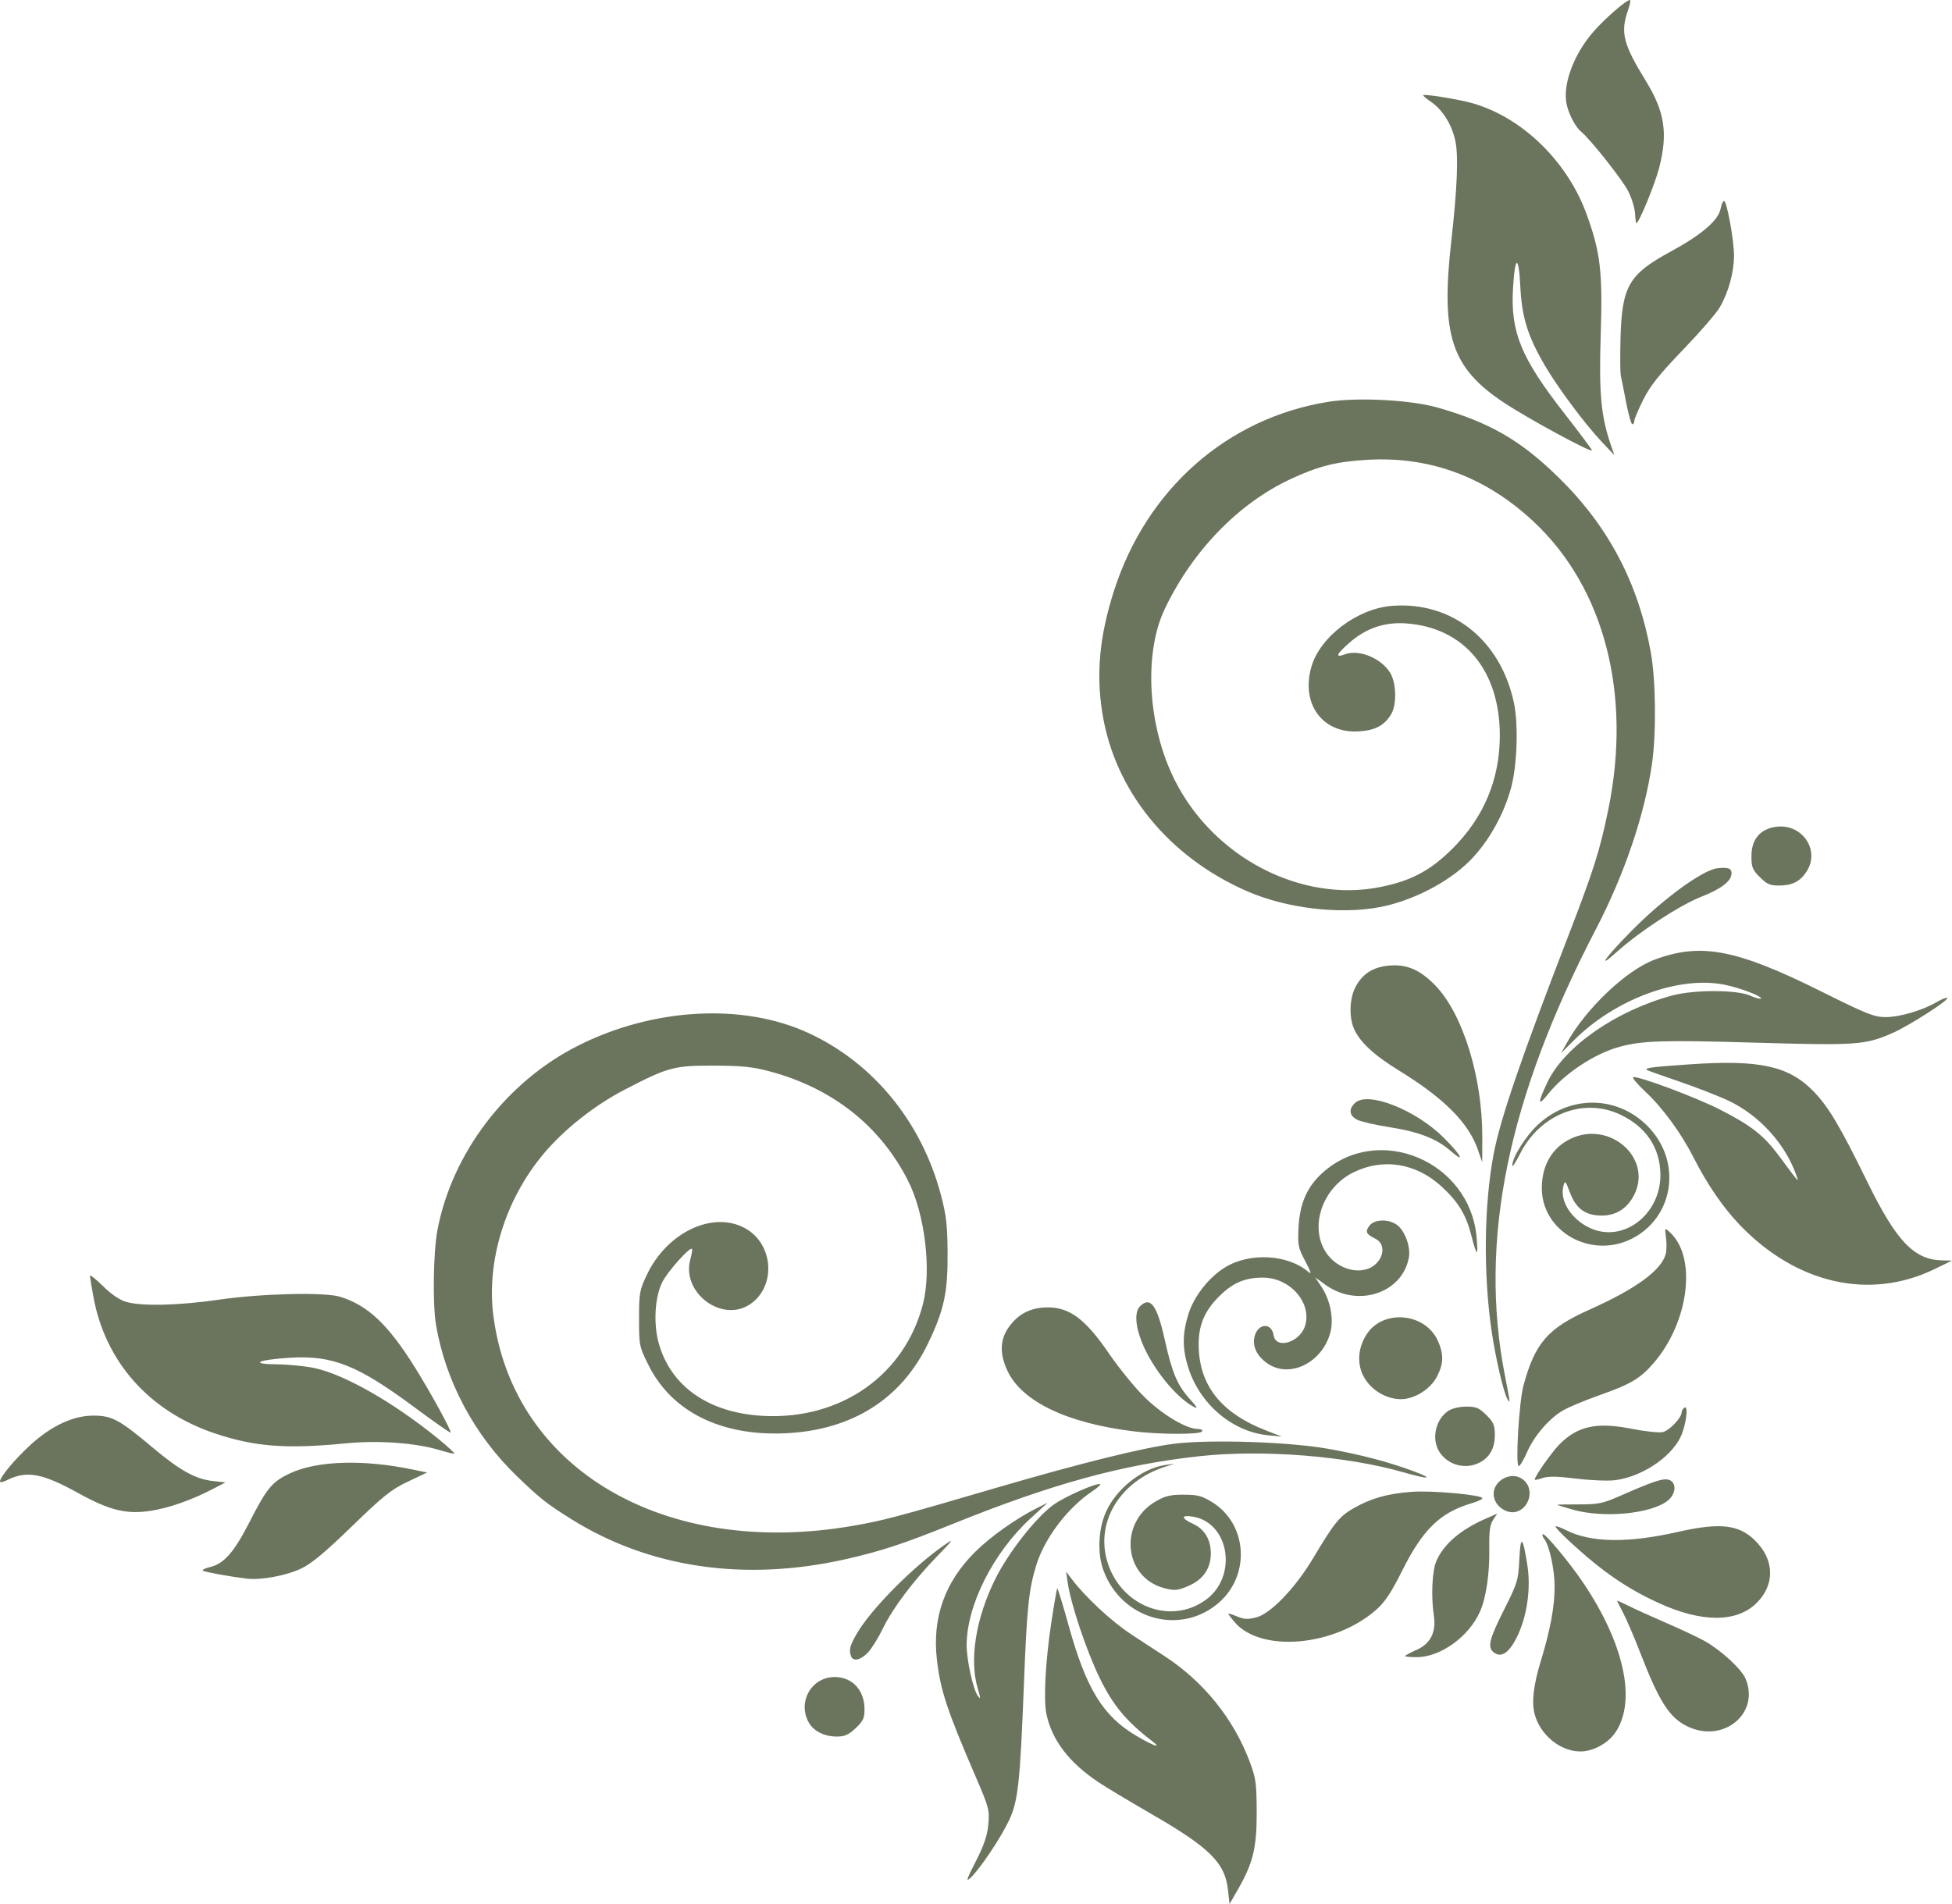 <svg width="123" height="120" viewBox="0 0 123 120" fill="none" xmlns="http://www.w3.org/2000/svg">
<path fill-rule="evenodd" clip-rule="evenodd" d="M0.432 93.29C1.681 92.664 2.654 92.84 4.94 94.106C6.916 95.201 7.996 95.46 9.547 95.21C10.662 95.032 12.076 94.535 13.35 93.874L14.207 93.429L13.422 93.342C12.315 93.219 11.339 92.678 9.621 91.234C7.525 89.472 7.055 89.218 5.886 89.218C4.604 89.218 3.224 89.865 1.894 91.089C0.917 91.987 0 93.092 0 93.369C0 93.444 0.194 93.409 0.432 93.29ZM5.885 81.727C6.635 85.846 9.424 88.972 13.579 90.353C16.078 91.183 18.058 91.332 21.769 90.968C23.838 90.765 26.169 90.931 27.694 91.39C28.118 91.517 28.534 91.622 28.619 91.622C28.703 91.622 28.251 91.197 27.613 90.677C24.808 88.392 21.705 86.62 19.809 86.22C19.232 86.098 18.16 85.993 17.426 85.986C15.678 85.969 16.25 85.694 18.289 85.57C20.959 85.408 22.551 86.045 26.139 88.71C27.347 89.608 28.362 90.318 28.394 90.287C28.474 90.208 27.146 87.784 26.136 86.165C24.458 83.477 23.163 82.256 21.429 81.728C20.445 81.428 16.464 81.523 13.819 81.909C11.278 82.28 8.919 82.337 7.946 82.05C7.535 81.93 6.999 81.563 6.476 81.044C6.022 80.596 5.658 80.312 5.666 80.413C5.674 80.515 5.772 81.106 5.885 81.727ZM12.795 98.995C12.953 99.086 14.523 99.37 15.542 99.492C16.442 99.599 18.017 99.309 18.968 98.862C19.625 98.552 20.466 97.853 22.172 96.198C24.159 94.271 24.657 93.873 25.7 93.379L26.914 92.805L25.977 92.611C22.885 91.97 19.983 92.06 18.289 92.85C17.142 93.385 16.829 93.762 15.694 95.98C14.75 97.827 14.104 98.558 13.24 98.762C12.909 98.84 12.709 98.945 12.795 98.995ZM27.474 83.504C28.08 87.066 29.903 90.47 32.591 93.054C34.057 94.464 34.446 94.771 36.002 95.744C40.927 98.824 46.944 99.701 53.297 98.265C55.514 97.764 56.954 97.29 60.005 96.057C66.282 93.519 70.748 92.294 75.638 91.77C79.605 91.344 84.89 91.767 88.454 92.796C90.053 93.258 90.395 93.216 89.067 92.721C87.497 92.136 85.697 91.664 83.671 91.307C81.195 90.871 76.249 90.71 73.985 90.991C72.073 91.229 68.082 92.218 62.828 93.755C56.4 95.637 55.652 95.835 53.716 96.169C41.912 98.203 32.368 92.632 31.093 82.965C30.634 79.484 31.841 75.58 34.266 72.703C35.565 71.162 37.453 69.669 39.356 68.679C42.095 67.255 42.47 67.153 44.977 67.161C46.759 67.166 47.427 67.235 48.509 67.525C52.461 68.584 55.463 70.958 57.216 74.409C58.276 76.495 58.707 80.033 58.162 82.169C57.018 86.65 53.01 89.476 48.138 89.238C44.703 89.07 42.294 87.414 41.517 84.686C41.165 83.453 41.255 81.778 41.723 80.823C42.048 80.16 43.463 78.569 43.603 78.709C43.637 78.743 43.591 79.04 43.5 79.368C42.92 81.462 45.484 83.394 47.261 82.201C48.926 81.084 48.752 78.398 46.95 77.409C44.923 76.294 42.038 77.659 40.766 80.333C40.299 81.313 40.267 81.492 40.267 83.109C40.267 84.791 40.283 84.869 40.857 86.024C42.32 88.973 45.436 90.523 49.514 90.33C53.69 90.132 56.791 88.174 58.476 84.671C59.489 82.565 59.727 81.464 59.71 78.957C59.699 77.21 59.626 76.579 59.285 75.294C58.071 70.707 55.016 66.979 50.931 65.099C46.808 63.203 41.154 63.517 36.421 65.905C31.901 68.186 28.484 72.67 27.564 77.528C27.303 78.903 27.254 82.205 27.474 83.504ZM50.953 108.545C51.254 109.097 51.941 109.446 52.729 109.446C53.222 109.446 53.471 109.336 53.914 108.92C54.383 108.479 54.475 108.286 54.475 107.739C54.475 106.521 53.713 105.694 52.591 105.694C51.139 105.694 50.246 107.248 50.953 108.545ZM53.637 104.404C53.77 104.732 54.237 104.622 54.685 104.156C54.919 103.913 55.346 103.227 55.634 102.632C56.256 101.348 57.539 99.643 59.084 98.048C60.107 96.992 60.143 96.934 59.497 97.383C57.511 98.763 54.88 101.425 53.99 102.957C53.546 103.722 53.476 104.007 53.637 104.404ZM59.037 104.599C59.258 106.533 59.679 107.803 61.494 112.01C62.314 113.91 62.359 114.08 62.277 114.98C62.213 115.69 62.009 116.29 61.482 117.321C60.902 118.456 60.842 118.643 61.154 118.351C61.743 117.8 63.07 115.82 63.587 114.718C64.154 113.513 64.278 112.363 64.522 106.084C64.707 101.311 64.827 100.163 65.302 98.631C65.827 96.94 67.27 95.032 68.803 94.005C69.129 93.787 69.368 93.582 69.335 93.549C69.184 93.398 67.025 94.35 66.334 94.871C65.212 95.717 63.533 97.871 62.721 99.504C61.488 101.983 61.069 104.591 61.61 106.411C61.801 107.054 61.803 107.131 61.619 106.887C61.322 106.493 60.911 104.638 60.911 103.694C60.911 101.177 62.588 97.85 64.948 95.686L66.013 94.709L65.307 95.064C63.999 95.722 62.409 96.852 61.452 97.802C59.53 99.712 58.734 101.953 59.037 104.599ZM63.482 86.393C64.387 88.329 67.228 89.694 71.425 90.208C73.115 90.415 75.62 90.419 75.747 90.215C75.801 90.127 75.678 90.058 75.467 90.058C74.741 90.058 73.194 89.125 72.079 88.014C71.477 87.415 70.482 86.189 69.868 85.29C68.399 83.142 67.408 82.397 66.016 82.397C65.129 82.397 64.418 82.688 63.865 83.277C63.022 84.175 62.902 85.151 63.482 86.393ZM65.939 108.032C66.285 109.669 67.351 111.069 69.195 112.309C69.649 112.615 71.15 113.516 72.529 114.312C76.239 116.455 77.192 117.398 77.379 119.116L77.476 120L77.972 119.14C78.956 117.435 79.194 116.468 79.187 114.215C79.181 112.379 79.137 112.068 78.739 111.01C77.732 108.33 75.839 105.981 73.407 104.395C72.967 104.108 72.004 103.477 71.267 102.994C70.032 102.183 68.393 100.658 67.531 99.518L67.177 99.049L67.28 99.752C67.481 101.125 68.472 104.076 69.301 105.772C70.138 107.485 70.982 108.497 72.607 109.738C73.253 110.231 72.687 110.04 71.603 109.399C69.497 108.155 68.445 106.441 67.337 102.446C66.973 101.132 66.65 100.083 66.619 100.113C66.589 100.143 66.425 101.077 66.256 102.188C65.876 104.682 65.745 107.11 65.939 108.032ZM69.519 98.938C70.641 102.068 74.388 103.125 76.815 100.997C78.813 99.245 78.594 96.036 76.383 94.675C75.731 94.274 75.457 94.202 74.582 94.202C73.735 94.202 73.415 94.28 72.807 94.636C70.477 96 70.815 99.416 73.347 100.087C74.005 100.261 74.171 100.249 74.835 99.975C75.79 99.581 76.296 98.868 76.296 97.916C76.296 97.024 75.905 96.374 75.165 96.034C74.41 95.688 74.405 95.463 75.154 95.584C77.479 95.96 78.008 99.367 75.97 100.837C73.734 102.451 70.587 101.208 69.764 98.387C69.039 95.904 70.569 93.382 73.358 92.462L74.02 92.243L73.4 92.336C71.949 92.554 70.328 93.845 69.687 95.294C69.207 96.375 69.139 97.876 69.519 98.938ZM69.463 44.95C70.244 49.839 73.623 53.997 78.572 56.165C81.058 57.253 84.448 57.656 86.98 57.163C89.008 56.769 91.243 55.617 92.597 54.268C93.768 53.102 94.756 51.358 95.219 49.641C95.601 48.222 95.686 45.648 95.394 44.287C94.545 40.317 91.476 37.884 87.699 38.186C85.524 38.36 83.189 40.124 82.639 42.009C81.953 44.359 83.33 46.241 85.628 46.095C86.664 46.029 87.233 45.725 87.665 45.004C88.022 44.408 87.988 43.042 87.6 42.408C87.029 41.476 85.633 40.905 84.743 41.239C84.106 41.479 84.2 41.236 85.025 40.512C86.081 39.587 87.247 39.191 88.62 39.291C92.264 39.559 94.507 42.251 94.507 46.357C94.507 49.109 93.5 51.517 91.531 53.478C90.129 54.873 88.929 55.513 86.978 55.904C81.982 56.907 76.47 54.042 74.025 49.172C72.314 45.762 72.051 41.174 73.407 38.349C75.165 34.685 78.052 31.715 81.344 30.184C83.099 29.369 84.219 29.089 86.186 28.978C90.132 28.754 93.642 30.067 96.654 32.892C101.094 37.058 102.828 43.743 101.349 50.99C100.813 53.612 100.435 54.803 98.759 59.148C95.857 66.668 94.538 70.527 94.123 72.706C93.515 75.897 93.459 80.174 93.977 83.804C94.22 85.501 94.741 87.764 94.986 88.179C95.178 88.507 95.174 88.466 94.822 86.661C93.172 78.197 95 69.246 100.561 58.561C102.356 55.112 103.627 51.368 104.093 48.155C104.373 46.228 104.339 42.887 104.022 41.119C103.239 36.753 101.352 33.17 98.214 30.096C95.819 27.75 93.875 26.626 90.582 25.685C88.901 25.205 85.558 25.028 83.716 25.322C77.33 26.341 72.242 30.828 70.191 37.249C69.283 40.091 69.061 42.438 69.463 44.95ZM71.978 84.655C72.643 86.268 74.098 88.067 75.214 88.659C75.505 88.813 75.453 88.707 74.983 88.187C74.185 87.305 73.859 86.531 73.388 84.411C72.907 82.248 72.484 81.681 71.833 82.33C71.479 82.683 71.535 83.582 71.978 84.655ZM74.882 86.212C75.623 88.522 77.678 90.251 79.934 90.461L80.77 90.539L79.811 90.169C77.107 89.13 75.714 87.504 75.547 85.193C75.44 83.711 75.809 82.704 76.83 81.693C77.686 80.845 78.448 80.521 79.578 80.521C81.304 80.521 82.701 82.136 82.227 83.584C81.885 84.624 80.387 85.054 80.251 84.15C80.125 83.315 79.236 83.4 79.045 84.266C78.91 84.878 79.222 85.5 79.891 85.948C81.291 86.887 83.322 85.874 83.827 83.985C84.056 83.128 83.827 81.941 83.27 81.102L82.879 80.511L83.523 80.976C85.541 82.431 88.356 81.513 88.775 79.262C88.904 78.567 88.504 77.508 87.984 77.168C87.422 76.802 86.569 76.853 86.275 77.27C86.014 77.641 86.086 77.785 86.683 78.08C87.235 78.352 87.254 79.102 86.722 79.632C85.897 80.453 84.256 80.069 83.519 78.882C82.5 77.24 83.359 74.825 85.3 73.88C87.159 72.974 89.211 73.301 90.811 74.757C91.882 75.732 92.373 76.534 92.713 77.867C93.059 79.224 93.157 79.253 93.042 77.965C92.612 73.167 86.846 70.758 83.341 73.912C82.369 74.787 81.907 75.825 81.827 77.315C81.765 78.482 81.793 78.629 82.255 79.497C82.587 80.121 82.656 80.346 82.466 80.18C81.176 79.053 78.753 78.914 77.186 79.879C76.172 80.503 75.23 81.707 74.885 82.819C74.497 84.07 74.496 85.009 74.882 86.212ZM77.787 102.224C79.434 104.174 84.068 103.778 86.71 101.462C87.263 100.977 87.658 100.385 88.344 99.013C89.656 96.385 90.747 95.325 92.741 94.739C93.108 94.631 93.408 94.492 93.408 94.429C93.408 94.214 90.224 93.924 88.94 94.023C87.405 94.14 86.383 94.431 85.281 95.064C84.397 95.573 84.08 95.965 82.733 98.221C81.618 100.087 80.074 101.694 79.167 101.933C78.637 102.072 78.395 102.06 77.95 101.875C77.645 101.748 77.395 101.671 77.395 101.703C77.395 101.735 77.571 101.969 77.787 102.224ZM85.519 70.57C85.757 70.691 86.691 70.906 87.595 71.047C89.412 71.332 90.534 71.77 91.413 72.54C92.378 73.383 92.067 72.792 90.972 71.702C89.21 69.947 86.216 68.764 85.399 69.5C84.964 69.892 85.011 70.311 85.519 70.57ZM85.315 64.83C85.682 65.671 86.568 66.495 88.149 67.467C91 69.221 92.533 70.759 93.122 72.456L93.398 73.25L93.403 71.675C93.415 67.892 92.17 63.88 90.43 62.094C89.495 61.135 88.673 60.773 87.601 60.85C86.537 60.927 85.845 61.362 85.398 62.234C85.036 62.941 84.999 64.106 85.315 64.83ZM85.742 86.306C86.039 87.355 87.155 88.182 88.276 88.182C89.122 88.182 90.119 87.563 90.534 86.781C90.97 85.961 90.987 85.347 90.597 84.492C89.792 82.727 87.145 82.496 86.11 84.102C85.668 84.788 85.536 85.578 85.742 86.306ZM89.287 104.441C90.77 104.438 92.558 103.147 93.256 101.575C93.649 100.69 93.87 99.173 93.844 97.54C93.827 96.515 93.885 96.091 94.083 95.791L94.344 95.395L93.601 95.721C92.011 96.419 90.946 97.342 90.501 98.405C90.237 99.033 90.169 100.629 90.353 101.85C90.507 102.87 90.131 103.601 89.253 103.987C88.861 104.16 88.541 104.333 88.541 104.372C88.541 104.411 88.877 104.442 89.287 104.441ZM90.172 6.419C90.889 6.908 91.469 7.83 91.696 8.837C91.91 9.791 91.831 11.798 91.444 15.243C90.78 21.139 91.451 23.18 94.775 25.382C96.299 26.392 100.315 28.568 100.315 28.384C100.315 28.332 99.535 27.288 98.582 26.066C95.831 22.537 95.174 20.932 95.339 18.155C95.462 16.073 95.7 16.039 95.801 18.087C95.896 20.008 96.272 21.206 97.36 23.061C98.171 24.442 99.861 26.71 100.915 27.829L101.724 28.689L101.493 28.013C100.88 26.215 100.748 24.76 100.865 21.106C100.992 17.133 100.848 15.903 99.977 13.505C98.764 10.168 95.916 7.397 92.78 6.504C91.916 6.258 89.773 5.911 89.682 6.002C89.655 6.029 89.876 6.217 90.172 6.419ZM90.689 91.485C91.221 92.339 92.334 92.641 93.235 92.177C93.874 91.848 94.193 91.27 94.193 90.439C94.193 89.823 94.112 89.634 93.659 89.183C93.205 88.731 93.016 88.651 92.398 88.651C91.986 88.651 91.498 88.763 91.275 88.909C90.463 89.438 90.183 90.673 90.689 91.485ZM94.112 104.128C94.582 104.517 95.089 104.183 95.595 103.152C96.22 101.879 96.473 100.129 96.245 98.662C95.957 96.811 95.813 96.699 95.737 98.267C95.671 99.606 95.625 99.76 94.773 101.453C93.843 103.304 93.719 103.804 94.112 104.128ZM94.196 94.544C94.4 95.055 95.026 95.407 95.514 95.285C96.35 95.076 96.679 93.941 96.077 93.342C95.246 92.514 93.763 93.462 94.196 94.544ZM95.767 72.744C97.019 70.248 99.725 69.161 102.043 70.222C103.703 70.982 104.614 72.327 104.626 74.036C104.643 76.458 102.43 78.254 100.386 77.477C99.12 76.995 98.257 75.749 98.51 74.766C98.612 74.369 98.637 74.392 98.933 75.177C99.311 76.178 99.91 76.61 100.925 76.611C101.849 76.612 102.564 76.147 102.992 75.266C104.118 72.95 101.404 70.597 98.965 71.773C97.813 72.328 97.17 73.415 97.153 74.836C97.12 77.587 100.211 79.366 102.796 78.083C105.412 76.785 105.996 73.378 103.983 71.148C102.105 69.068 99.046 68.936 96.95 70.845C96.159 71.565 95.292 72.934 95.292 73.462C95.292 73.588 95.505 73.265 95.767 72.744ZM95.7 92.401C95.778 92.399 96.009 92.013 96.214 91.541C96.666 90.5 97.607 89.404 98.486 88.893C98.845 88.684 99.88 88.252 100.786 87.932C102.769 87.233 103.364 86.879 104.212 85.89C106.439 83.296 106.935 79.207 105.212 77.655C104.898 77.372 104.895 77.375 104.979 77.997C105.026 78.343 105.019 78.804 104.964 79.023C104.705 80.049 103.077 81.238 100.139 82.548C97.535 83.709 96.715 84.655 95.997 87.325C95.715 88.376 95.479 92.405 95.7 92.401ZM96.693 108.002C97.032 109.332 98.31 110.384 99.586 110.384C100.395 110.384 101.339 109.865 101.806 109.163C103.122 107.181 102.346 103.599 99.77 99.765C98.915 98.492 97.325 96.581 97.213 96.692C97.168 96.737 97.204 96.864 97.294 96.973C97.625 97.377 97.96 98.903 97.96 100.005C97.96 101.261 97.683 102.748 97.087 104.696C96.636 106.169 96.505 107.266 96.693 108.002ZM97.192 93.156C97.55 93.032 98.113 93.04 99.306 93.187C100.2 93.297 101.298 93.343 101.744 93.291C103.414 93.094 105.275 91.87 105.901 90.557C106.236 89.854 106.41 88.553 106.147 88.715C106.048 88.776 105.967 88.903 105.967 88.997C105.967 89.355 105.178 90.179 104.757 90.261C104.516 90.308 103.612 90.208 102.749 90.038C100.615 89.619 99.42 89.879 98.285 91.01C97.808 91.485 96.704 93.047 96.704 93.248C96.704 93.29 96.924 93.249 97.192 93.156ZM97.549 68.952C98.575 67.661 100.476 66.403 102.046 65.976C103.487 65.584 104.778 65.544 110.562 65.712C117.01 65.9 117.525 65.864 119.261 65.102C120.282 64.654 122.829 63.021 122.703 62.895C122.658 62.85 122.364 62.965 122.05 63.149C121.152 63.677 119.709 64.103 118.821 64.103C118.103 64.103 117.629 63.915 114.774 62.492C109.402 59.815 107.162 59.39 104.24 60.491C102.477 61.155 99.966 63.532 98.753 65.687L98.368 66.371L99.189 65.552C101.806 62.947 105.828 61.473 108.7 62.068C109.689 62.272 111.086 62.81 110.958 62.937C110.916 62.979 110.606 62.891 110.269 62.743C109.432 62.373 106.735 62.372 105.37 62.74C101.841 63.692 98.591 65.947 97.516 68.191C96.874 69.532 96.885 69.788 97.549 68.952ZM98.932 97.174C100.938 99.024 102.47 100.084 104.475 101.009C107.223 102.276 109.432 102.279 110.697 101.019C111.786 99.935 111.822 98.474 110.789 97.302C109.72 96.09 108.527 95.912 105.729 96.548C102.583 97.263 100.239 97.228 98.695 96.443C98.36 96.273 98.056 96.165 98.019 96.202C97.981 96.239 98.392 96.677 98.932 97.174ZM99.099 95.143C101.038 95.695 104.016 95.416 105.079 94.584C105.631 94.151 105.662 93.389 105.131 93.256C104.76 93.164 104.158 93.367 102.042 94.297C101.001 94.755 100.706 94.815 99.491 94.814C98.736 94.813 98.117 94.824 98.117 94.838C98.117 94.853 98.559 94.99 99.099 95.143ZM98.733 6.643C98.891 7.279 99.294 8.025 99.626 8.296C100.216 8.779 102.223 11.313 102.596 12.047C102.814 12.474 103.008 13.104 103.027 13.446C103.047 13.788 103.084 14.069 103.109 14.069C103.269 14.072 104.287 11.599 104.551 10.566C105.109 8.388 104.897 7.03 103.696 5.08C102.281 2.785 102.093 2.032 102.585 0.643C102.71 0.289 102.763 -0.001 102.702 0C102.464 0.004 101.076 1.215 100.376 2.031C99.117 3.497 98.431 5.424 98.733 6.643ZM101.89 59.985C103.316 58.702 105.857 57.043 107.199 56.518C108.461 56.026 109.107 55.526 109.107 55.042C109.107 54.726 108.911 54.652 108.243 54.717C107.315 54.806 104.791 56.646 102.771 58.703C101.1 60.406 100.579 61.164 101.89 59.985ZM102.287 101.665C102.499 102.072 102.984 103.205 103.363 104.183C104.561 107.268 105.198 108.261 106.334 108.808C108.588 109.895 110.91 107.987 109.993 105.801C109.738 105.194 108.44 103.998 107.413 103.425C107.006 103.197 105.931 102.691 105.025 102.299C104.118 101.907 103.041 101.419 102.631 101.214C102.221 101.009 101.888 100.86 101.893 100.883C101.896 100.906 102.074 101.258 102.287 101.665ZM102.132 23.686C102.172 23.858 102.323 24.614 102.467 25.367C102.612 26.119 102.787 26.735 102.857 26.735C102.927 26.735 102.984 26.639 102.984 26.521C102.984 26.404 103.239 25.8 103.551 25.18C103.986 24.313 104.563 23.589 106.044 22.052C107.104 20.951 108.15 19.743 108.368 19.367C108.913 18.43 109.264 17.155 109.264 16.113C109.264 15.136 108.812 12.663 108.634 12.663C108.57 12.663 108.473 12.887 108.418 13.161C108.271 13.894 107.215 14.801 105.294 15.843C102.626 17.291 102.199 18.029 102.112 21.341C102.083 22.459 102.092 23.514 102.132 23.686ZM103.671 68.794C104.758 69.807 105.933 71.411 106.707 72.937C107.569 74.636 108.58 76.112 109.634 77.208C113.203 80.92 117.814 81.966 121.894 79.987L123 79.451L122.372 79.435C120.597 79.39 119.491 78.222 117.64 74.439C115.942 70.969 115.206 69.734 114.26 68.767C112.71 67.182 110.864 66.779 106.516 67.077C104.04 67.246 103.61 67.303 103.782 67.438C103.818 67.466 104.731 67.792 105.81 68.161C106.889 68.53 108.286 69.074 108.914 69.37C110.837 70.274 112.479 72.07 113.178 74.036C113.368 74.572 113.422 74.631 112.083 72.828C111.134 71.549 110.33 70.922 108.35 69.916C106.833 69.145 103.236 67.803 102.917 67.889C102.824 67.914 103.164 68.321 103.671 68.794ZM110.896 55.285C111.343 55.73 111.542 55.816 112.113 55.811C112.934 55.804 113.418 55.56 113.825 54.946C114.718 53.597 113.568 51.888 111.915 52.109C110.911 52.243 110.362 52.897 110.362 53.959C110.362 54.654 110.429 54.82 110.896 55.285Z" fill="#6B745D"/>
</svg>
